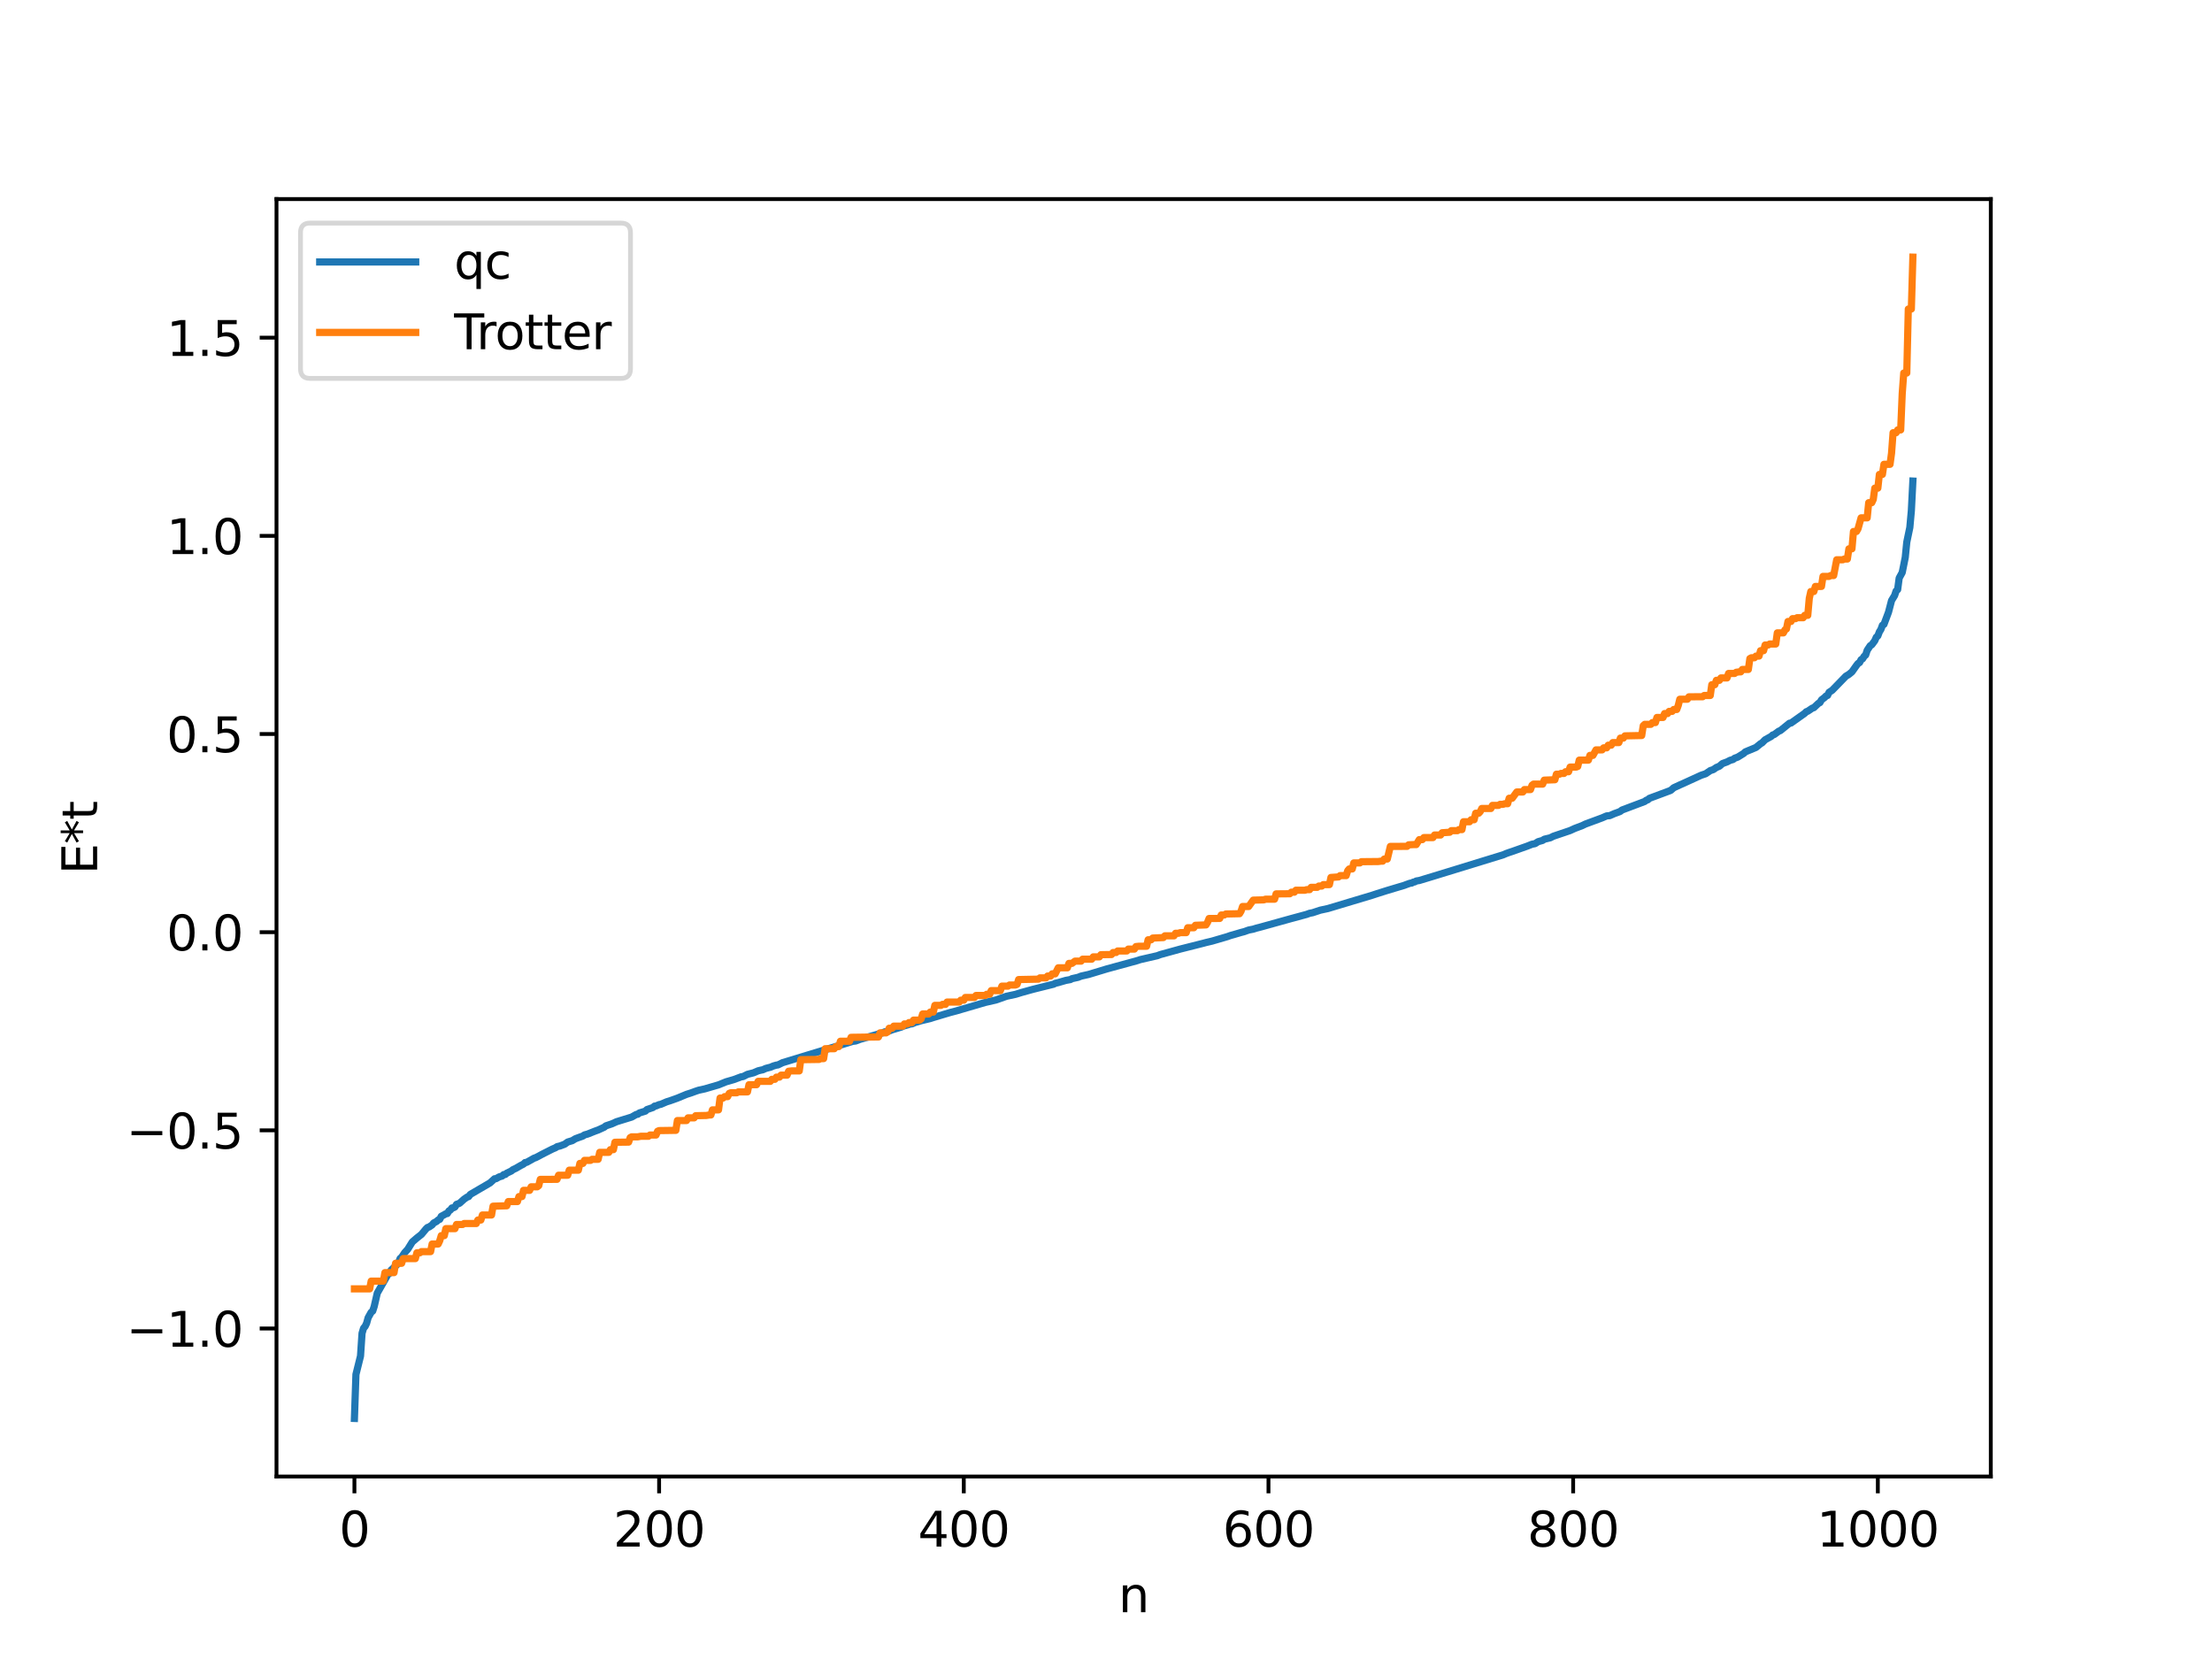 <?xml version="1.0" encoding="utf-8" standalone="no"?>
<!DOCTYPE svg PUBLIC "-//W3C//DTD SVG 1.1//EN"
  "http://www.w3.org/Graphics/SVG/1.1/DTD/svg11.dtd">
<svg xmlns:xlink="http://www.w3.org/1999/xlink" width="460.8pt" height="345.6pt" viewBox="0 0 460.8 345.6" xmlns="http://www.w3.org/2000/svg" version="1.1">
 <defs>
  <style type="text/css">*{stroke-linejoin: round; stroke-linecap: butt}</style>
 </defs>
 <g id="figure_1">
  <g id="patch_1">
   <path d="M 0 345.6 
L 460.8 345.6 
L 460.8 0 
L 0 0 
z
" style="fill: #ffffff"/>
  </g>
  <g id="axes_1">
   <g id="patch_2">
    <path d="M 57.6 307.584 
L 414.72 307.584 
L 414.72 41.472 
L 57.6 41.472 
z
" style="fill: #ffffff"/>
   </g>
   <g id="matplotlib.axis_1">
    <g id="xtick_1">
     <g id="line2d_1">
      <defs>
       <path id="m5f92359925" d="M 0 0 
L 0 3.5 
" style="stroke: #000000; stroke-width: 0.8"/>
      </defs>
      <g>
       <use xlink:href="#m5f92359925" x="73.833" y="307.584" style="stroke: #000000; stroke-width: 0.8"/>
      </g>
     </g>
     <g id="text_1">
      <!-- 0 -->
      <g transform="translate(70.651 322.182) scale(0.1 -0.1)">
       <defs>
        <path id="DejaVuSans-30" d="M 2034 4250 
Q 1547 4250 1301 3770 
Q 1056 3291 1056 2328 
Q 1056 1369 1301 889 
Q 1547 409 2034 409 
Q 2525 409 2770 889 
Q 3016 1369 3016 2328 
Q 3016 3291 2770 3770 
Q 2525 4250 2034 4250 
z
M 2034 4750 
Q 2819 4750 3233 4129 
Q 3647 3509 3647 2328 
Q 3647 1150 3233 529 
Q 2819 -91 2034 -91 
Q 1250 -91 836 529 
Q 422 1150 422 2328 
Q 422 3509 836 4129 
Q 1250 4750 2034 4750 
z
" transform="scale(0.016)"/>
       </defs>
       <use xlink:href="#DejaVuSans-30"/>
      </g>
     </g>
    </g>
    <g id="xtick_2">
     <g id="line2d_2">
      <g>
       <use xlink:href="#m5f92359925" x="137.304" y="307.584" style="stroke: #000000; stroke-width: 0.8"/>
      </g>
     </g>
     <g id="text_2">
      <!-- 200 -->
      <g transform="translate(127.76 322.182) scale(0.1 -0.1)">
       <defs>
        <path id="DejaVuSans-32" d="M 1228 531 
L 3431 531 
L 3431 0 
L 469 0 
L 469 531 
Q 828 903 1448 1529 
Q 2069 2156 2228 2338 
Q 2531 2678 2651 2914 
Q 2772 3150 2772 3378 
Q 2772 3750 2511 3984 
Q 2250 4219 1831 4219 
Q 1534 4219 1204 4116 
Q 875 4013 500 3803 
L 500 4441 
Q 881 4594 1212 4672 
Q 1544 4750 1819 4750 
Q 2544 4750 2975 4387 
Q 3406 4025 3406 3419 
Q 3406 3131 3298 2873 
Q 3191 2616 2906 2266 
Q 2828 2175 2409 1742 
Q 1991 1309 1228 531 
z
" transform="scale(0.016)"/>
       </defs>
       <use xlink:href="#DejaVuSans-32"/>
       <use xlink:href="#DejaVuSans-30" x="63.623"/>
       <use xlink:href="#DejaVuSans-30" x="127.246"/>
      </g>
     </g>
    </g>
    <g id="xtick_3">
     <g id="line2d_3">
      <g>
       <use xlink:href="#m5f92359925" x="200.775" y="307.584" style="stroke: #000000; stroke-width: 0.8"/>
      </g>
     </g>
     <g id="text_3">
      <!-- 400 -->
      <g transform="translate(191.231 322.182) scale(0.1 -0.1)">
       <defs>
        <path id="DejaVuSans-34" d="M 2419 4116 
L 825 1625 
L 2419 1625 
L 2419 4116 
z
M 2253 4666 
L 3047 4666 
L 3047 1625 
L 3713 1625 
L 3713 1100 
L 3047 1100 
L 3047 0 
L 2419 0 
L 2419 1100 
L 313 1100 
L 313 1709 
L 2253 4666 
z
" transform="scale(0.016)"/>
       </defs>
       <use xlink:href="#DejaVuSans-34"/>
       <use xlink:href="#DejaVuSans-30" x="63.623"/>
       <use xlink:href="#DejaVuSans-30" x="127.246"/>
      </g>
     </g>
    </g>
    <g id="xtick_4">
     <g id="line2d_4">
      <g>
       <use xlink:href="#m5f92359925" x="264.246" y="307.584" style="stroke: #000000; stroke-width: 0.8"/>
      </g>
     </g>
     <g id="text_4">
      <!-- 600 -->
      <g transform="translate(254.702 322.182) scale(0.1 -0.1)">
       <defs>
        <path id="DejaVuSans-36" d="M 2113 2584 
Q 1688 2584 1439 2293 
Q 1191 2003 1191 1497 
Q 1191 994 1439 701 
Q 1688 409 2113 409 
Q 2538 409 2786 701 
Q 3034 994 3034 1497 
Q 3034 2003 2786 2293 
Q 2538 2584 2113 2584 
z
M 3366 4563 
L 3366 3988 
Q 3128 4100 2886 4159 
Q 2644 4219 2406 4219 
Q 1781 4219 1451 3797 
Q 1122 3375 1075 2522 
Q 1259 2794 1537 2939 
Q 1816 3084 2150 3084 
Q 2853 3084 3261 2657 
Q 3669 2231 3669 1497 
Q 3669 778 3244 343 
Q 2819 -91 2113 -91 
Q 1303 -91 875 529 
Q 447 1150 447 2328 
Q 447 3434 972 4092 
Q 1497 4750 2381 4750 
Q 2619 4750 2861 4703 
Q 3103 4656 3366 4563 
z
" transform="scale(0.016)"/>
       </defs>
       <use xlink:href="#DejaVuSans-36"/>
       <use xlink:href="#DejaVuSans-30" x="63.623"/>
       <use xlink:href="#DejaVuSans-30" x="127.246"/>
      </g>
     </g>
    </g>
    <g id="xtick_5">
     <g id="line2d_5">
      <g>
       <use xlink:href="#m5f92359925" x="327.717" y="307.584" style="stroke: #000000; stroke-width: 0.8"/>
      </g>
     </g>
     <g id="text_5">
      <!-- 800 -->
      <g transform="translate(318.173 322.182) scale(0.1 -0.1)">
       <defs>
        <path id="DejaVuSans-38" d="M 2034 2216 
Q 1584 2216 1326 1975 
Q 1069 1734 1069 1313 
Q 1069 891 1326 650 
Q 1584 409 2034 409 
Q 2484 409 2743 651 
Q 3003 894 3003 1313 
Q 3003 1734 2745 1975 
Q 2488 2216 2034 2216 
z
M 1403 2484 
Q 997 2584 770 2862 
Q 544 3141 544 3541 
Q 544 4100 942 4425 
Q 1341 4750 2034 4750 
Q 2731 4750 3128 4425 
Q 3525 4100 3525 3541 
Q 3525 3141 3298 2862 
Q 3072 2584 2669 2484 
Q 3125 2378 3379 2068 
Q 3634 1759 3634 1313 
Q 3634 634 3220 271 
Q 2806 -91 2034 -91 
Q 1263 -91 848 271 
Q 434 634 434 1313 
Q 434 1759 690 2068 
Q 947 2378 1403 2484 
z
M 1172 3481 
Q 1172 3119 1398 2916 
Q 1625 2713 2034 2713 
Q 2441 2713 2670 2916 
Q 2900 3119 2900 3481 
Q 2900 3844 2670 4047 
Q 2441 4250 2034 4250 
Q 1625 4250 1398 4047 
Q 1172 3844 1172 3481 
z
" transform="scale(0.016)"/>
       </defs>
       <use xlink:href="#DejaVuSans-38"/>
       <use xlink:href="#DejaVuSans-30" x="63.623"/>
       <use xlink:href="#DejaVuSans-30" x="127.246"/>
      </g>
     </g>
    </g>
    <g id="xtick_6">
     <g id="line2d_6">
      <g>
       <use xlink:href="#m5f92359925" x="391.188" y="307.584" style="stroke: #000000; stroke-width: 0.8"/>
      </g>
     </g>
     <g id="text_6">
      <!-- 1000 -->
      <g transform="translate(378.463 322.182) scale(0.1 -0.1)">
       <defs>
        <path id="DejaVuSans-31" d="M 794 531 
L 1825 531 
L 1825 4091 
L 703 3866 
L 703 4441 
L 1819 4666 
L 2450 4666 
L 2450 531 
L 3481 531 
L 3481 0 
L 794 0 
L 794 531 
z
" transform="scale(0.016)"/>
       </defs>
       <use xlink:href="#DejaVuSans-31"/>
       <use xlink:href="#DejaVuSans-30" x="63.623"/>
       <use xlink:href="#DejaVuSans-30" x="127.246"/>
       <use xlink:href="#DejaVuSans-30" x="190.869"/>
      </g>
     </g>
    </g>
    <g id="text_7">
     <!-- n -->
     <g transform="translate(232.991 335.861) scale(0.1 -0.1)">
      <defs>
       <path id="DejaVuSans-6e" d="M 3513 2113 
L 3513 0 
L 2938 0 
L 2938 2094 
Q 2938 2591 2744 2837 
Q 2550 3084 2163 3084 
Q 1697 3084 1428 2787 
Q 1159 2491 1159 1978 
L 1159 0 
L 581 0 
L 581 3500 
L 1159 3500 
L 1159 2956 
Q 1366 3272 1645 3428 
Q 1925 3584 2291 3584 
Q 2894 3584 3203 3211 
Q 3513 2838 3513 2113 
z
" transform="scale(0.016)"/>
      </defs>
      <use xlink:href="#DejaVuSans-6e"/>
     </g>
    </g>
   </g>
   <g id="matplotlib.axis_2">
    <g id="ytick_1">
     <g id="line2d_7">
      <defs>
       <path id="m478757c8fe" d="M 0 0 
L -3.5 0 
" style="stroke: #000000; stroke-width: 0.8"/>
      </defs>
      <g>
       <use xlink:href="#m478757c8fe" x="57.6" y="276.751" style="stroke: #000000; stroke-width: 0.8"/>
      </g>
     </g>
     <g id="text_8">
      <!-- −1.0 -->
      <g transform="translate(26.317 280.55) scale(0.1 -0.1)">
       <defs>
        <path id="DejaVuSans-2212" d="M 678 2272 
L 4684 2272 
L 4684 1741 
L 678 1741 
L 678 2272 
z
" transform="scale(0.016)"/>
        <path id="DejaVuSans-2e" d="M 684 794 
L 1344 794 
L 1344 0 
L 684 0 
L 684 794 
z
" transform="scale(0.016)"/>
       </defs>
       <use xlink:href="#DejaVuSans-2212"/>
       <use xlink:href="#DejaVuSans-31" x="83.789"/>
       <use xlink:href="#DejaVuSans-2e" x="147.412"/>
       <use xlink:href="#DejaVuSans-30" x="179.199"/>
      </g>
     </g>
    </g>
    <g id="ytick_2">
     <g id="line2d_8">
      <g>
       <use xlink:href="#m478757c8fe" x="57.6" y="235.47" style="stroke: #000000; stroke-width: 0.8"/>
      </g>
     </g>
     <g id="text_9">
      <!-- −0.5 -->
      <g transform="translate(26.317 239.269) scale(0.1 -0.1)">
       <defs>
        <path id="DejaVuSans-35" d="M 691 4666 
L 3169 4666 
L 3169 4134 
L 1269 4134 
L 1269 2991 
Q 1406 3038 1543 3061 
Q 1681 3084 1819 3084 
Q 2600 3084 3056 2656 
Q 3513 2228 3513 1497 
Q 3513 744 3044 326 
Q 2575 -91 1722 -91 
Q 1428 -91 1123 -41 
Q 819 9 494 109 
L 494 744 
Q 775 591 1075 516 
Q 1375 441 1709 441 
Q 2250 441 2565 725 
Q 2881 1009 2881 1497 
Q 2881 1984 2565 2268 
Q 2250 2553 1709 2553 
Q 1456 2553 1204 2497 
Q 953 2441 691 2322 
L 691 4666 
z
" transform="scale(0.016)"/>
       </defs>
       <use xlink:href="#DejaVuSans-2212"/>
       <use xlink:href="#DejaVuSans-30" x="83.789"/>
       <use xlink:href="#DejaVuSans-2e" x="147.412"/>
       <use xlink:href="#DejaVuSans-35" x="179.199"/>
      </g>
     </g>
    </g>
    <g id="ytick_3">
     <g id="line2d_9">
      <g>
       <use xlink:href="#m478757c8fe" x="57.6" y="194.189" style="stroke: #000000; stroke-width: 0.8"/>
      </g>
     </g>
     <g id="text_10">
      <!-- 0.0 -->
      <g transform="translate(34.697 197.988) scale(0.1 -0.1)">
       <use xlink:href="#DejaVuSans-30"/>
       <use xlink:href="#DejaVuSans-2e" x="63.623"/>
       <use xlink:href="#DejaVuSans-30" x="95.41"/>
      </g>
     </g>
    </g>
    <g id="ytick_4">
     <g id="line2d_10">
      <g>
       <use xlink:href="#m478757c8fe" x="57.6" y="152.908" style="stroke: #000000; stroke-width: 0.8"/>
      </g>
     </g>
     <g id="text_11">
      <!-- 0.5 -->
      <g transform="translate(34.697 156.707) scale(0.1 -0.1)">
       <use xlink:href="#DejaVuSans-30"/>
       <use xlink:href="#DejaVuSans-2e" x="63.623"/>
       <use xlink:href="#DejaVuSans-35" x="95.41"/>
      </g>
     </g>
    </g>
    <g id="ytick_5">
     <g id="line2d_11">
      <g>
       <use xlink:href="#m478757c8fe" x="57.6" y="111.626" style="stroke: #000000; stroke-width: 0.8"/>
      </g>
     </g>
     <g id="text_12">
      <!-- 1.0 -->
      <g transform="translate(34.697 115.426) scale(0.1 -0.1)">
       <use xlink:href="#DejaVuSans-31"/>
       <use xlink:href="#DejaVuSans-2e" x="63.623"/>
       <use xlink:href="#DejaVuSans-30" x="95.41"/>
      </g>
     </g>
    </g>
    <g id="ytick_6">
     <g id="line2d_12">
      <g>
       <use xlink:href="#m478757c8fe" x="57.6" y="70.345" style="stroke: #000000; stroke-width: 0.8"/>
      </g>
     </g>
     <g id="text_13">
      <!-- 1.5 -->
      <g transform="translate(34.697 74.145) scale(0.1 -0.1)">
       <use xlink:href="#DejaVuSans-31"/>
       <use xlink:href="#DejaVuSans-2e" x="63.623"/>
       <use xlink:href="#DejaVuSans-35" x="95.41"/>
      </g>
     </g>
    </g>
    <g id="text_14">
     <!-- E*t -->
     <g transform="translate(20.238 182.148) rotate(-90) scale(0.1 -0.1)">
      <defs>
       <path id="DejaVuSans-45" d="M 628 4666 
L 3578 4666 
L 3578 4134 
L 1259 4134 
L 1259 2753 
L 3481 2753 
L 3481 2222 
L 1259 2222 
L 1259 531 
L 3634 531 
L 3634 0 
L 628 0 
L 628 4666 
z
" transform="scale(0.016)"/>
       <path id="DejaVuSans-2a" d="M 3009 3897 
L 1888 3291 
L 3009 2681 
L 2828 2375 
L 1778 3009 
L 1778 1831 
L 1422 1831 
L 1422 3009 
L 372 2375 
L 191 2681 
L 1313 3291 
L 191 3897 
L 372 4206 
L 1422 3572 
L 1422 4750 
L 1778 4750 
L 1778 3572 
L 2828 4206 
L 3009 3897 
z
" transform="scale(0.016)"/>
       <path id="DejaVuSans-74" d="M 1172 4494 
L 1172 3500 
L 2356 3500 
L 2356 3053 
L 1172 3053 
L 1172 1153 
Q 1172 725 1289 603 
Q 1406 481 1766 481 
L 2356 481 
L 2356 0 
L 1766 0 
Q 1100 0 847 248 
Q 594 497 594 1153 
L 594 3053 
L 172 3053 
L 172 3500 
L 594 3500 
L 594 4494 
L 1172 4494 
z
" transform="scale(0.016)"/>
      </defs>
      <use xlink:href="#DejaVuSans-45"/>
      <use xlink:href="#DejaVuSans-2a" x="63.184"/>
      <use xlink:href="#DejaVuSans-74" x="113.184"/>
     </g>
    </g>
   </g>
   <g id="line2d_13">
    <path d="M 73.833 295.488 
L 74.15 286.319 
L 75.102 282.495 
L 75.42 277.753 
L 75.737 276.68 
L 76.054 276.32 
L 76.372 275.653 
L 76.689 274.509 
L 77.324 273.364 
L 77.641 273.116 
L 77.958 272.142 
L 78.593 269.378 
L 80.815 265.48 
L 81.132 265.262 
L 81.449 264.617 
L 82.719 263.44 
L 83.036 262.974 
L 83.353 262.165 
L 83.671 261.902 
L 84.305 260.949 
L 84.94 260.248 
L 85.892 258.721 
L 86.844 257.899 
L 87.796 257.148 
L 88.748 256.002 
L 89.066 255.703 
L 89.383 255.604 
L 90.018 255.173 
L 90.335 254.772 
L 90.97 254.433 
L 91.287 254.128 
L 91.605 254.012 
L 91.922 253.382 
L 92.557 253.044 
L 92.874 252.843 
L 93.191 252.803 
L 93.509 252.261 
L 93.826 252.073 
L 94.143 251.637 
L 94.461 251.605 
L 94.778 251.432 
L 95.096 250.897 
L 95.73 250.664 
L 96.682 249.807 
L 97.317 249.37 
L 97.634 249.269 
L 97.952 248.831 
L 102.077 246.422 
L 103.029 245.559 
L 103.347 245.536 
L 103.981 245.173 
L 104.616 244.983 
L 104.934 244.684 
L 105.251 244.67 
L 105.568 244.392 
L 106.52 243.94 
L 106.838 243.674 
L 107.472 243.379 
L 108.424 242.821 
L 109.059 242.499 
L 109.377 242.181 
L 109.694 242.148 
L 111.281 241.26 
L 111.598 241.159 
L 112.233 240.834 
L 112.867 240.486 
L 115.089 239.362 
L 115.724 239.097 
L 116.041 238.873 
L 116.676 238.721 
L 117.628 238.36 
L 118.262 237.905 
L 119.215 237.619 
L 119.849 237.229 
L 120.484 236.989 
L 121.436 236.651 
L 121.753 236.425 
L 122.388 236.252 
L 123.975 235.623 
L 124.61 235.396 
L 125.879 234.814 
L 126.196 234.54 
L 127.466 234.115 
L 128.418 233.682 
L 131.591 232.704 
L 132.543 232.161 
L 132.861 232.117 
L 133.178 231.852 
L 134.448 231.465 
L 134.765 231.145 
L 136.034 230.712 
L 136.352 230.422 
L 136.669 230.391 
L 137.304 230.112 
L 137.621 230.064 
L 138.891 229.521 
L 139.525 229.328 
L 140.477 228.99 
L 141.112 228.761 
L 143.016 227.973 
L 143.968 227.669 
L 144.92 227.319 
L 145.555 227.109 
L 146.824 226.832 
L 149.681 225.997 
L 151.267 225.355 
L 152.854 224.9 
L 154.441 224.306 
L 154.758 224.282 
L 155.71 223.806 
L 156.98 223.482 
L 157.932 223.071 
L 158.567 222.918 
L 158.884 222.86 
L 159.519 222.575 
L 160.153 222.404 
L 160.471 222.337 
L 161.105 222.063 
L 161.74 221.882 
L 162.058 221.847 
L 163.01 221.379 
L 177.608 216.935 
L 178.243 216.857 
L 179.195 216.504 
L 183.955 215.129 
L 184.272 214.963 
L 185.224 214.775 
L 185.859 214.525 
L 187.763 213.958 
L 188.081 213.775 
L 189.033 213.514 
L 189.667 213.303 
L 189.985 213.286 
L 190.62 213.006 
L 191.254 212.825 
L 191.889 212.634 
L 193.793 212.18 
L 194.428 211.971 
L 197.919 210.929 
L 199.188 210.597 
L 205.218 208.832 
L 207.439 208.324 
L 209.661 207.544 
L 211.565 207.135 
L 212.834 206.744 
L 215.056 206.128 
L 216.008 205.887 
L 219.499 205.022 
L 219.816 204.844 
L 220.451 204.693 
L 222.038 204.233 
L 222.99 204.061 
L 223.307 203.876 
L 224.577 203.596 
L 225.211 203.343 
L 226.798 202.988 
L 230.606 201.834 
L 236.636 200.191 
L 237.588 199.892 
L 241.079 199.092 
L 241.714 198.854 
L 243.935 198.244 
L 245.839 197.716 
L 250.6 196.515 
L 251.234 196.345 
L 252.504 196.046 
L 255.677 195.117 
L 256.312 194.889 
L 256.947 194.714 
L 258.534 194.247 
L 259.168 194.084 
L 260.12 193.745 
L 261.072 193.559 
L 261.707 193.355 
L 262.659 193.11 
L 269.006 191.346 
L 272.18 190.487 
L 272.815 190.256 
L 273.449 190.133 
L 275.036 189.607 
L 276.623 189.265 
L 285.826 186.505 
L 286.778 186.191 
L 289 185.489 
L 292.491 184.446 
L 293.125 184.209 
L 293.76 183.986 
L 294.077 183.958 
L 294.395 183.765 
L 294.712 183.722 
L 295.029 183.527 
L 295.664 183.426 
L 298.838 182.463 
L 313.119 178.079 
L 313.753 177.808 
L 314.388 177.581 
L 315.023 177.372 
L 318.196 176.247 
L 319.148 175.868 
L 319.783 175.745 
L 320.418 175.337 
L 321.37 175.068 
L 321.687 174.831 
L 322.957 174.527 
L 323.591 174.203 
L 327.082 173.021 
L 328.034 172.583 
L 329.621 171.982 
L 330.256 171.67 
L 333.747 170.378 
L 334.699 169.966 
L 335.334 169.913 
L 336.286 169.497 
L 337.238 169.149 
L 337.555 169.012 
L 337.872 168.751 
L 342.633 166.958 
L 342.95 166.703 
L 343.267 166.615 
L 343.585 166.314 
L 348.028 164.658 
L 348.662 164.105 
L 349.932 163.52 
L 350.567 163.241 
L 354.375 161.5 
L 355.327 161.181 
L 356.279 160.528 
L 356.914 160.32 
L 357.548 159.88 
L 358.183 159.616 
L 358.818 159.065 
L 359.77 158.721 
L 360.405 158.391 
L 361.039 158.21 
L 361.357 157.95 
L 361.991 157.726 
L 363.261 156.939 
L 363.578 156.63 
L 365.8 155.709 
L 366.752 154.929 
L 367.069 154.75 
L 367.704 154.109 
L 368.973 153.407 
L 369.291 153.11 
L 369.608 153.015 
L 370.56 152.311 
L 370.877 152.201 
L 372.781 150.662 
L 373.099 150.622 
L 375.955 148.594 
L 376.272 148.271 
L 376.59 148.159 
L 377.542 147.514 
L 377.859 147.419 
L 378.811 146.52 
L 379.129 146.36 
L 379.446 145.791 
L 380.081 145.318 
L 380.398 144.99 
L 380.715 144.875 
L 381.033 144.216 
L 381.667 143.808 
L 384.524 140.867 
L 385.158 140.483 
L 385.793 139.958 
L 386.745 138.615 
L 387.062 138.209 
L 387.38 138.025 
L 387.697 137.425 
L 388.015 137.237 
L 388.332 136.726 
L 388.649 136.451 
L 388.967 135.477 
L 389.601 134.516 
L 389.919 134.325 
L 390.553 133.469 
L 390.871 132.734 
L 391.188 132.469 
L 391.505 131.629 
L 391.823 131.125 
L 392.14 130.259 
L 392.458 130.072 
L 393.41 127.535 
L 394.044 125.1 
L 394.679 124.061 
L 394.996 123.111 
L 395.314 122.826 
L 395.631 120.424 
L 396.266 119.265 
L 396.9 116.114 
L 397.218 112.93 
L 397.853 109.883 
L 398.17 106.398 
L 398.487 100.217 
L 398.487 100.217 
" clip-path="url(#pb69dea9c14)" style="fill: none; stroke: #1f77b4; stroke-width: 1.5; stroke-linecap: square"/>
   </g>
   <g id="line2d_14">
    <path d="M 73.833 268.495 
L 77.006 268.495 
L 77.324 266.878 
L 79.862 266.878 
L 80.18 265.114 
L 82.084 265.114 
L 82.401 263.166 
L 83.671 263.166 
L 83.988 262.188 
L 86.527 262.188 
L 86.844 260.977 
L 87.479 260.977 
L 87.796 260.734 
L 89.7 260.734 
L 90.018 259.149 
L 91.287 259.149 
L 91.605 258.462 
L 91.922 257.404 
L 92.557 257.404 
L 92.874 255.95 
L 94.778 255.95 
L 95.096 255.084 
L 96.365 255.084 
L 96.682 254.881 
L 99.221 254.881 
L 99.539 254.158 
L 100.173 254.158 
L 100.491 253.106 
L 102.395 253.106 
L 102.712 251.272 
L 105.568 251.185 
L 105.886 250.309 
L 107.79 250.309 
L 108.107 249.27 
L 108.742 249.27 
L 109.059 247.973 
L 110.329 247.973 
L 110.646 247.235 
L 111.915 247.235 
L 112.233 246.988 
L 112.55 245.692 
L 116.041 245.675 
L 116.358 244.821 
L 118.262 244.821 
L 118.58 243.772 
L 120.484 243.772 
L 120.801 242.358 
L 121.436 242.358 
L 121.753 241.724 
L 123.023 241.724 
L 123.34 241.503 
L 124.61 241.503 
L 124.927 240.055 
L 126.831 240.055 
L 127.148 239.492 
L 127.783 239.492 
L 128.1 237.955 
L 130.957 237.921 
L 131.274 236.99 
L 131.591 236.823 
L 132.861 236.823 
L 133.496 236.705 
L 135.082 236.705 
L 135.4 236.446 
L 136.669 236.446 
L 136.986 235.661 
L 137.304 235.522 
L 140.795 235.47 
L 141.112 233.432 
L 143.016 233.432 
L 143.334 232.869 
L 144.603 232.869 
L 144.92 232.424 
L 147.142 232.371 
L 147.777 232.268 
L 148.094 232.268 
L 148.411 231.206 
L 149.681 231.206 
L 149.998 228.743 
L 150.633 228.743 
L 150.95 228.445 
L 151.585 228.445 
L 151.902 227.773 
L 152.22 227.642 
L 153.489 227.642 
L 153.806 227.459 
L 155.71 227.459 
L 156.028 225.966 
L 157.615 225.96 
L 157.932 225.265 
L 160.471 225.265 
L 160.788 224.843 
L 161.423 224.843 
L 161.74 224.387 
L 162.375 224.387 
L 162.692 223.977 
L 163.962 223.977 
L 164.279 223.163 
L 164.914 223.092 
L 166.5 223.092 
L 166.818 220.753 
L 170.626 220.699 
L 170.943 220.528 
L 171.578 220.528 
L 171.896 218.465 
L 173.8 218.465 
L 174.117 218.022 
L 174.752 218.022 
L 175.069 216.91 
L 176.973 216.91 
L 177.291 216.096 
L 183.003 216.018 
L 183.32 215.166 
L 184.59 215.166 
L 184.907 214.96 
L 185.224 214.199 
L 185.859 214.199 
L 186.177 213.766 
L 188.081 213.766 
L 188.398 213.303 
L 189.033 213.303 
L 189.35 213.025 
L 189.985 213.025 
L 190.302 212.508 
L 191.572 212.508 
L 191.889 212.251 
L 192.206 211.225 
L 193.476 211.225 
L 193.793 210.832 
L 194.428 210.832 
L 194.745 209.436 
L 196.015 209.436 
L 196.332 209.229 
L 196.967 209.229 
L 197.284 208.752 
L 199.823 208.752 
L 200.14 208.359 
L 200.775 208.359 
L 201.092 207.789 
L 202.996 207.789 
L 203.314 207.379 
L 205.218 207.379 
L 205.535 207.128 
L 206.17 207.128 
L 206.487 206.364 
L 208.391 206.364 
L 208.709 205.433 
L 209.978 205.433 
L 210.296 205.194 
L 211.565 205.194 
L 211.882 205.049 
L 212.2 204.061 
L 216.325 203.976 
L 216.643 203.707 
L 217.912 203.707 
L 218.229 203.327 
L 218.864 203.327 
L 219.181 202.869 
L 219.816 202.869 
L 220.451 201.612 
L 222.355 201.612 
L 222.672 200.694 
L 223.307 200.694 
L 223.942 200.225 
L 225.211 200.225 
L 225.529 199.811 
L 227.433 199.811 
L 227.75 199.333 
L 229.02 199.333 
L 229.337 198.88 
L 231.558 198.843 
L 231.876 198.424 
L 232.51 198.424 
L 232.828 198.104 
L 234.732 198.104 
L 235.049 197.712 
L 236.319 197.712 
L 236.636 197.188 
L 237.271 197.12 
L 238.858 197.12 
L 239.175 195.773 
L 239.81 195.773 
L 240.127 195.417 
L 242.348 195.313 
L 242.666 194.95 
L 244.57 194.95 
L 244.887 194.418 
L 245.522 194.418 
L 245.839 194.286 
L 247.109 194.286 
L 247.426 193.265 
L 248.696 193.265 
L 249.013 192.755 
L 251.234 192.673 
L 251.552 192.143 
L 251.869 191.34 
L 254.091 191.326 
L 254.408 190.611 
L 255.043 190.611 
L 255.36 190.401 
L 258.216 190.341 
L 258.534 189.818 
L 258.851 188.84 
L 260.12 188.84 
L 261.072 187.514 
L 263.294 187.457 
L 263.611 187.316 
L 265.515 187.316 
L 265.833 186.214 
L 268.689 186.187 
L 269.006 185.858 
L 269.641 185.858 
L 269.958 185.449 
L 271.862 185.449 
L 272.18 185.328 
L 272.815 185.328 
L 273.132 184.85 
L 274.401 184.85 
L 274.719 184.584 
L 275.353 184.584 
L 275.671 184.279 
L 276.94 184.279 
L 277.258 182.789 
L 278.844 182.679 
L 279.162 182.408 
L 280.431 182.408 
L 280.748 181.393 
L 281.066 181.019 
L 281.7 181.019 
L 282.018 179.765 
L 283.287 179.765 
L 283.605 179.507 
L 287.096 179.473 
L 287.73 179.391 
L 288.048 179.391 
L 288.365 178.95 
L 289 178.95 
L 289.634 176.321 
L 293.125 176.311 
L 293.443 175.989 
L 294.395 175.944 
L 295.029 175.944 
L 295.664 174.908 
L 296.299 174.908 
L 296.616 174.484 
L 298.52 174.484 
L 298.838 173.952 
L 300.107 173.952 
L 300.424 173.476 
L 302.011 173.371 
L 302.329 173.045 
L 303.598 173.045 
L 303.915 172.824 
L 304.55 172.824 
L 304.867 171.187 
L 306.137 171.187 
L 306.454 170.767 
L 307.089 170.767 
L 307.406 169.411 
L 308.041 169.411 
L 308.358 169.077 
L 308.676 168.424 
L 310.58 168.424 
L 310.897 167.775 
L 312.167 167.775 
L 312.484 167.558 
L 313.119 167.558 
L 313.436 167.429 
L 314.071 167.429 
L 314.388 166.287 
L 315.023 166.287 
L 315.975 164.985 
L 317.244 164.985 
L 317.562 164.482 
L 318.831 164.482 
L 319.148 163.585 
L 319.466 163.344 
L 321.37 163.344 
L 321.687 162.519 
L 323.909 162.435 
L 324.226 161.28 
L 324.861 161.28 
L 325.178 161.121 
L 325.813 161.121 
L 326.13 160.766 
L 326.765 160.766 
L 327.082 159.8 
L 328.352 159.8 
L 328.669 159.669 
L 328.986 158.349 
L 330.891 158.349 
L 331.208 157.361 
L 331.843 157.361 
L 332.477 156.214 
L 333.747 156.214 
L 334.064 155.792 
L 334.699 155.792 
L 335.016 155.239 
L 335.651 155.239 
L 335.968 154.694 
L 337.238 154.694 
L 337.555 153.758 
L 338.19 153.758 
L 338.507 153.294 
L 341.998 153.221 
L 342.315 151.183 
L 342.633 150.892 
L 343.902 150.892 
L 344.22 150.523 
L 344.854 150.523 
L 345.172 149.46 
L 346.441 149.46 
L 346.758 148.647 
L 347.393 148.647 
L 347.71 148.192 
L 348.345 148.192 
L 348.662 147.798 
L 349.297 147.798 
L 349.615 146.94 
L 349.932 145.665 
L 351.519 145.656 
L 351.836 145.159 
L 354.692 145.142 
L 355.01 144.881 
L 356.279 144.881 
L 356.596 142.638 
L 357.231 142.638 
L 357.548 141.723 
L 358.183 141.723 
L 358.5 141.227 
L 359.77 141.227 
L 360.087 140.291 
L 361.357 140.291 
L 361.674 140.05 
L 362.309 139.961 
L 362.626 139.961 
L 362.943 139.462 
L 364.213 139.462 
L 364.53 137.193 
L 364.848 137.025 
L 365.482 137.025 
L 365.8 136.674 
L 366.434 136.674 
L 366.752 135.548 
L 367.386 135.548 
L 367.704 134.367 
L 368.339 134.367 
L 368.656 134.158 
L 369.925 134.158 
L 370.243 131.839 
L 371.512 131.839 
L 371.829 131.218 
L 372.147 131.028 
L 372.464 129.469 
L 373.099 129.469 
L 373.416 128.876 
L 374.051 128.876 
L 374.368 128.682 
L 375.638 128.682 
L 375.955 128.184 
L 376.59 128.184 
L 376.907 124.641 
L 377.224 123.223 
L 377.859 123.223 
L 378.177 122.163 
L 379.446 122.163 
L 379.763 120.074 
L 381.033 120.074 
L 381.35 119.894 
L 381.985 119.894 
L 382.62 116.61 
L 383.889 116.61 
L 384.206 116.453 
L 384.841 116.453 
L 385.158 114.33 
L 385.793 114.33 
L 386.11 110.716 
L 386.745 110.716 
L 387.062 110.149 
L 387.697 107.879 
L 388.967 107.879 
L 389.284 104.721 
L 389.919 104.721 
L 390.236 104.036 
L 390.553 101.69 
L 391.188 101.69 
L 391.505 98.83 
L 392.14 98.83 
L 392.458 96.725 
L 393.727 96.725 
L 394.044 94.401 
L 394.362 90.143 
L 394.996 90.143 
L 395.314 89.561 
L 395.948 89.561 
L 396.266 82.03 
L 396.583 77.709 
L 397.218 77.709 
L 397.535 64.379 
L 398.17 64.379 
L 398.487 53.568 
L 398.487 53.568 
" clip-path="url(#pb69dea9c14)" style="fill: none; stroke: #ff7f0e; stroke-width: 1.5; stroke-linecap: square"/>
   </g>
   <g id="patch_3">
    <path d="M 57.6 307.584 
L 57.6 41.472 
" style="fill: none; stroke: #000000; stroke-width: 0.8; stroke-linejoin: miter; stroke-linecap: square"/>
   </g>
   <g id="patch_4">
    <path d="M 414.72 307.584 
L 414.72 41.472 
" style="fill: none; stroke: #000000; stroke-width: 0.8; stroke-linejoin: miter; stroke-linecap: square"/>
   </g>
   <g id="patch_5">
    <path d="M 57.6 307.584 
L 414.72 307.584 
" style="fill: none; stroke: #000000; stroke-width: 0.8; stroke-linejoin: miter; stroke-linecap: square"/>
   </g>
   <g id="patch_6">
    <path d="M 57.6 41.472 
L 414.72 41.472 
" style="fill: none; stroke: #000000; stroke-width: 0.8; stroke-linejoin: miter; stroke-linecap: square"/>
   </g>
   <g id="legend_1">
    <g id="patch_7">
     <path d="M 64.6 78.828 
L 129.342 78.828 
Q 131.342 78.828 131.342 76.828 
L 131.342 48.472 
Q 131.342 46.472 129.342 46.472 
L 64.6 46.472 
Q 62.6 46.472 62.6 48.472 
L 62.6 76.828 
Q 62.6 78.828 64.6 78.828 
z
" style="fill: #ffffff; opacity: 0.8; stroke: #cccccc; stroke-linejoin: miter"/>
    </g>
    <g id="line2d_15">
     <path d="M 66.6 54.57 
L 76.6 54.57 
L 86.6 54.57 
" style="fill: none; stroke: #1f77b4; stroke-width: 1.5; stroke-linecap: square"/>
    </g>
    <g id="text_15">
     <!-- qc -->
     <g transform="translate(94.6 58.07) scale(0.1 -0.1)">
      <defs>
       <path id="DejaVuSans-71" d="M 947 1747 
Q 947 1113 1208 752 
Q 1469 391 1925 391 
Q 2381 391 2643 752 
Q 2906 1113 2906 1747 
Q 2906 2381 2643 2742 
Q 2381 3103 1925 3103 
Q 1469 3103 1208 2742 
Q 947 2381 947 1747 
z
M 2906 525 
Q 2725 213 2448 61 
Q 2172 -91 1784 -91 
Q 1150 -91 751 415 
Q 353 922 353 1747 
Q 353 2572 751 3078 
Q 1150 3584 1784 3584 
Q 2172 3584 2448 3432 
Q 2725 3281 2906 2969 
L 2906 3500 
L 3481 3500 
L 3481 -1331 
L 2906 -1331 
L 2906 525 
z
" transform="scale(0.016)"/>
       <path id="DejaVuSans-63" d="M 3122 3366 
L 3122 2828 
Q 2878 2963 2633 3030 
Q 2388 3097 2138 3097 
Q 1578 3097 1268 2742 
Q 959 2388 959 1747 
Q 959 1106 1268 751 
Q 1578 397 2138 397 
Q 2388 397 2633 464 
Q 2878 531 3122 666 
L 3122 134 
Q 2881 22 2623 -34 
Q 2366 -91 2075 -91 
Q 1284 -91 818 406 
Q 353 903 353 1747 
Q 353 2603 823 3093 
Q 1294 3584 2113 3584 
Q 2378 3584 2631 3529 
Q 2884 3475 3122 3366 
z
" transform="scale(0.016)"/>
      </defs>
      <use xlink:href="#DejaVuSans-71"/>
      <use xlink:href="#DejaVuSans-63" x="63.477"/>
     </g>
    </g>
    <g id="line2d_16">
     <path d="M 66.6 69.249 
L 76.6 69.249 
L 86.6 69.249 
" style="fill: none; stroke: #ff7f0e; stroke-width: 1.5; stroke-linecap: square"/>
    </g>
    <g id="text_16">
     <!-- Trotter -->
     <g transform="translate(94.6 72.749) scale(0.1 -0.1)">
      <defs>
       <path id="DejaVuSans-54" d="M -19 4666 
L 3928 4666 
L 3928 4134 
L 2272 4134 
L 2272 0 
L 1638 0 
L 1638 4134 
L -19 4134 
L -19 4666 
z
" transform="scale(0.016)"/>
       <path id="DejaVuSans-72" d="M 2631 2963 
Q 2534 3019 2420 3045 
Q 2306 3072 2169 3072 
Q 1681 3072 1420 2755 
Q 1159 2438 1159 1844 
L 1159 0 
L 581 0 
L 581 3500 
L 1159 3500 
L 1159 2956 
Q 1341 3275 1631 3429 
Q 1922 3584 2338 3584 
Q 2397 3584 2469 3576 
Q 2541 3569 2628 3553 
L 2631 2963 
z
" transform="scale(0.016)"/>
       <path id="DejaVuSans-6f" d="M 1959 3097 
Q 1497 3097 1228 2736 
Q 959 2375 959 1747 
Q 959 1119 1226 758 
Q 1494 397 1959 397 
Q 2419 397 2687 759 
Q 2956 1122 2956 1747 
Q 2956 2369 2687 2733 
Q 2419 3097 1959 3097 
z
M 1959 3584 
Q 2709 3584 3137 3096 
Q 3566 2609 3566 1747 
Q 3566 888 3137 398 
Q 2709 -91 1959 -91 
Q 1206 -91 779 398 
Q 353 888 353 1747 
Q 353 2609 779 3096 
Q 1206 3584 1959 3584 
z
" transform="scale(0.016)"/>
       <path id="DejaVuSans-65" d="M 3597 1894 
L 3597 1613 
L 953 1613 
Q 991 1019 1311 708 
Q 1631 397 2203 397 
Q 2534 397 2845 478 
Q 3156 559 3463 722 
L 3463 178 
Q 3153 47 2828 -22 
Q 2503 -91 2169 -91 
Q 1331 -91 842 396 
Q 353 884 353 1716 
Q 353 2575 817 3079 
Q 1281 3584 2069 3584 
Q 2775 3584 3186 3129 
Q 3597 2675 3597 1894 
z
M 3022 2063 
Q 3016 2534 2758 2815 
Q 2500 3097 2075 3097 
Q 1594 3097 1305 2825 
Q 1016 2553 972 2059 
L 3022 2063 
z
" transform="scale(0.016)"/>
      </defs>
      <use xlink:href="#DejaVuSans-54"/>
      <use xlink:href="#DejaVuSans-72" x="46.334"/>
      <use xlink:href="#DejaVuSans-6f" x="85.197"/>
      <use xlink:href="#DejaVuSans-74" x="146.379"/>
      <use xlink:href="#DejaVuSans-74" x="185.588"/>
      <use xlink:href="#DejaVuSans-65" x="224.797"/>
      <use xlink:href="#DejaVuSans-72" x="286.32"/>
     </g>
    </g>
   </g>
  </g>
 </g>
 <defs>
  <clipPath id="pb69dea9c14">
   <rect x="57.6" y="41.472" width="357.12" height="266.112"/>
  </clipPath>
 </defs>
</svg>
